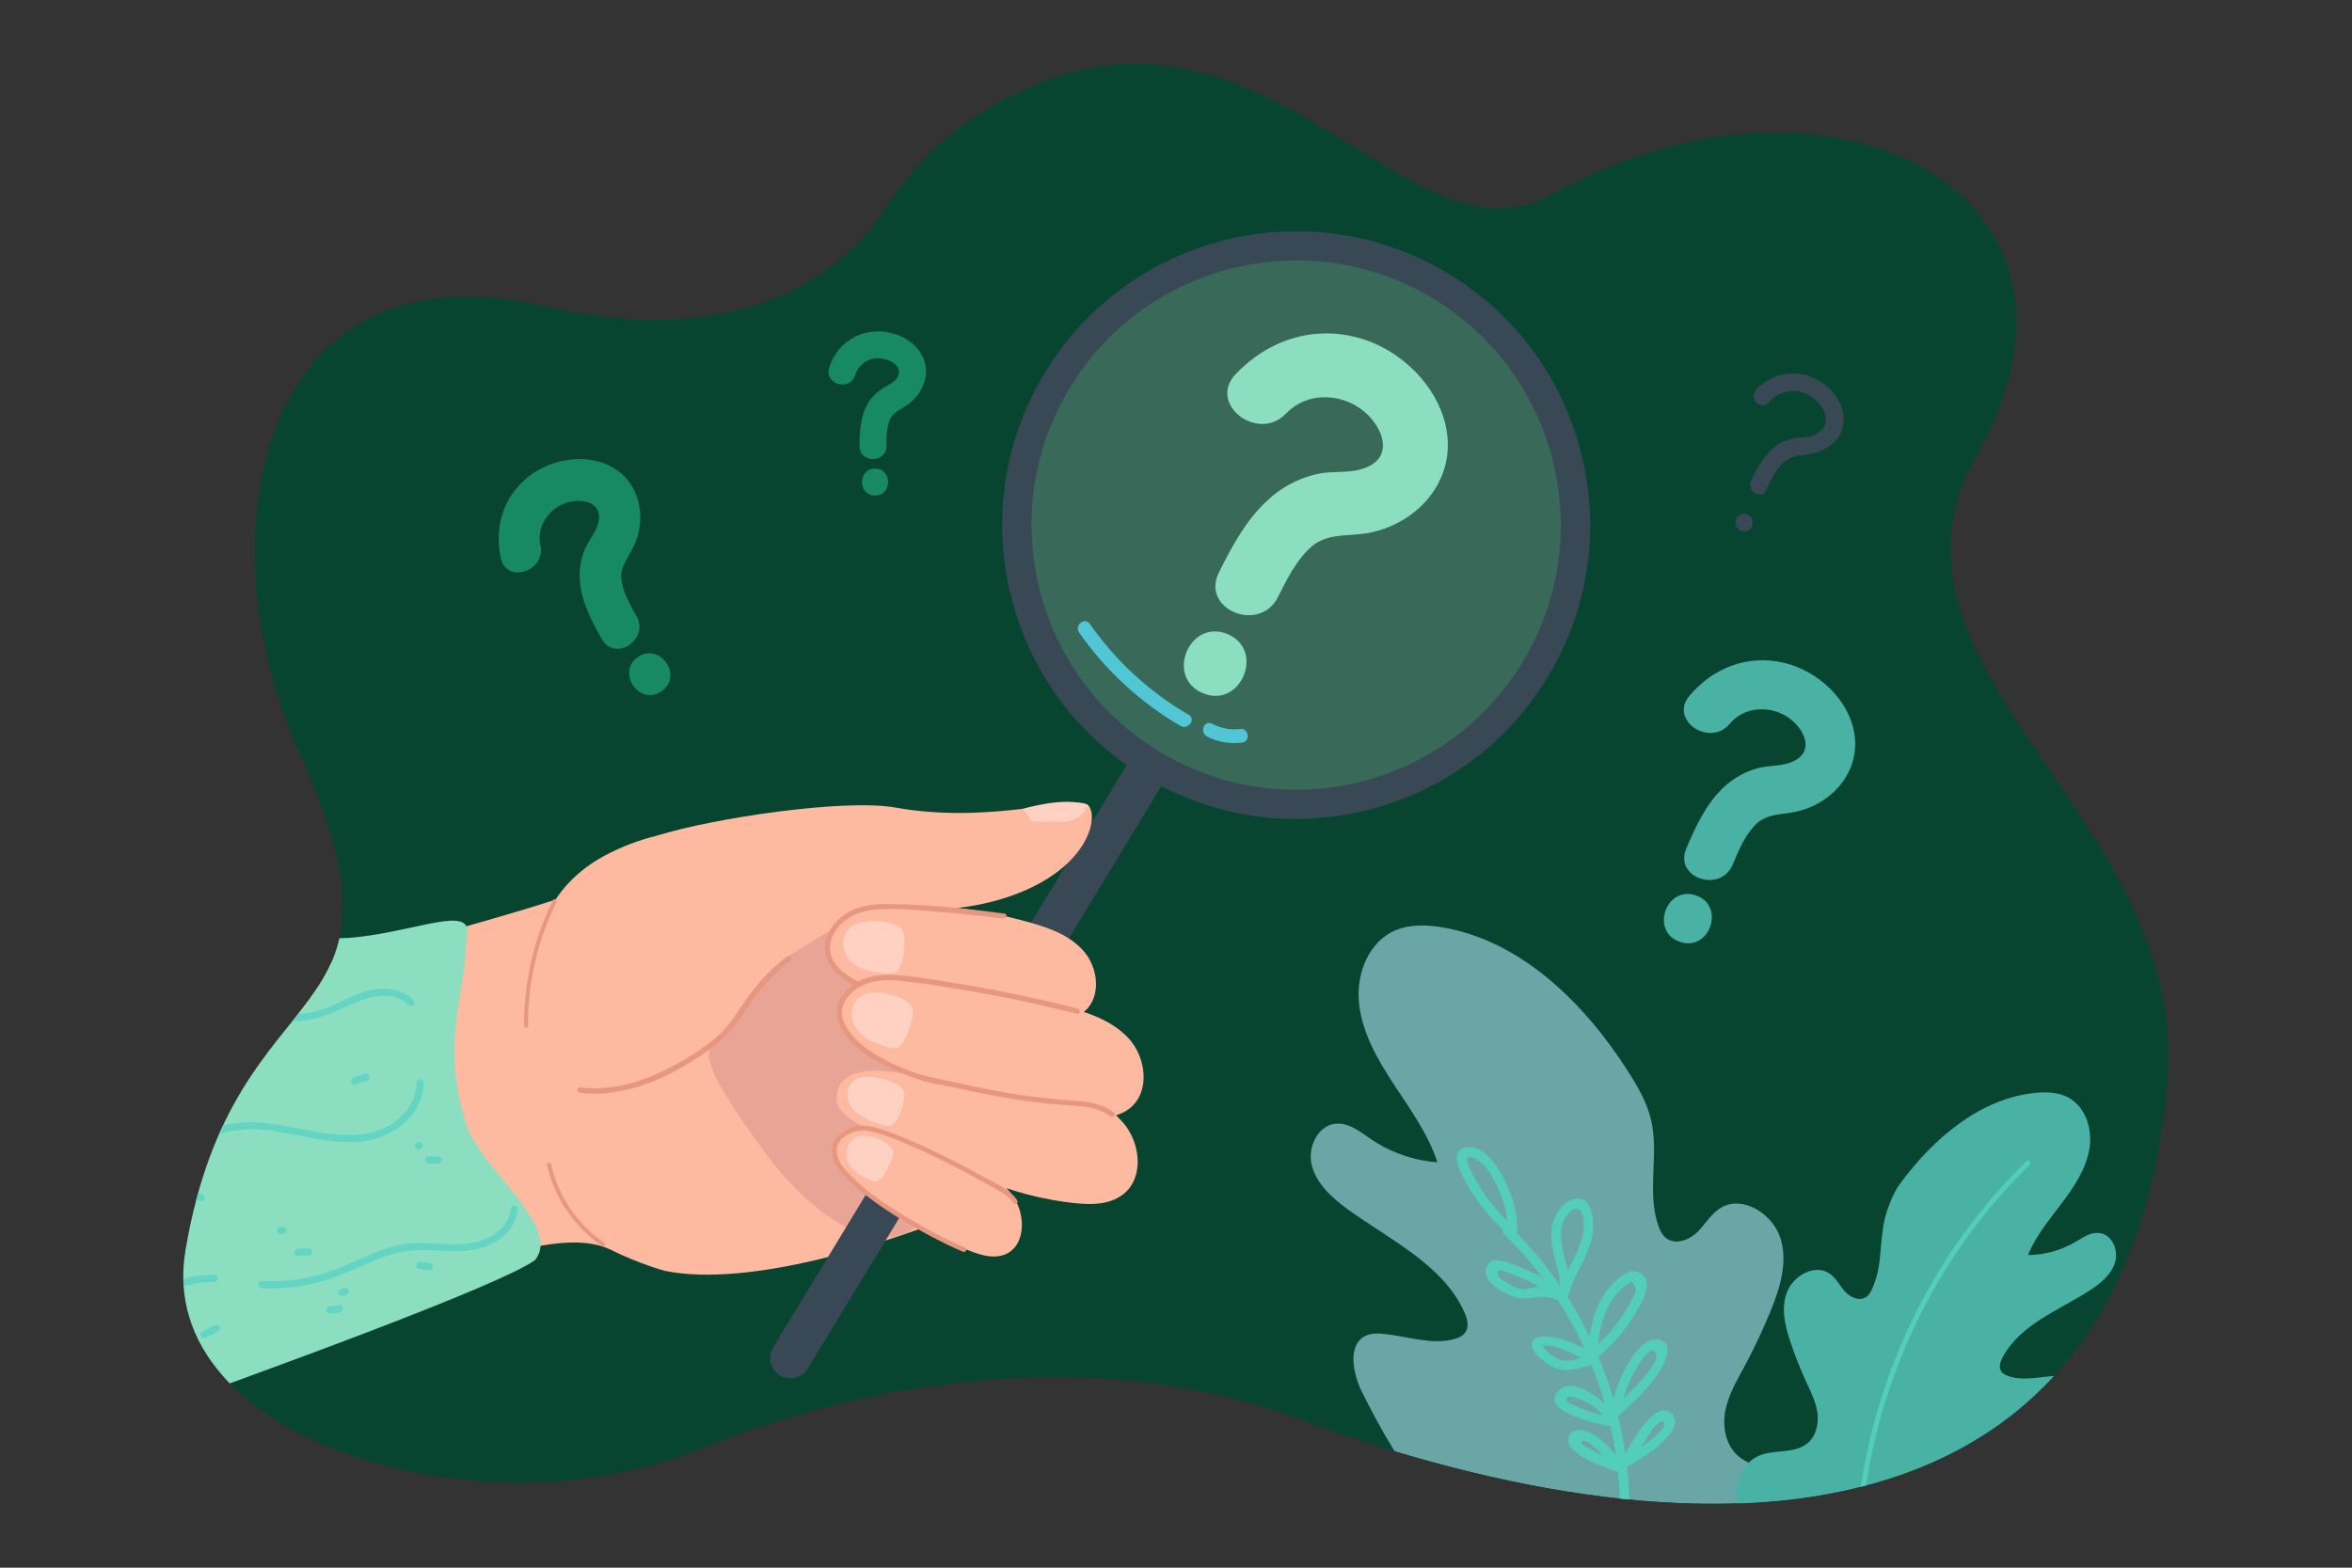 <svg version="1.2" xmlns="http://www.w3.org/2000/svg" viewBox="0 0 3000 2000" width="3000" height="2000">
	<rect x="0" y="0" width="3000" height="2000" fill="#333333" stroke="none"/>
	<title>Person looking through magnifying glass on question mark</title>
	<defs>
		<clipPath clipPathUnits="userSpaceOnUse" id="cp1">
			<path d="m2764.71 1382.05c-53.11 592.19-573.8 626.61-1114.45 426.15-194.18-71.97-469.41-76.67-763.61 42.62-269.07 109.14-691.37-10.65-650.1-255.69 62.74-372.45 310.6-268.99 144.15-637.71-121.35-268.84-56.36-650.99 312.8-567.12 276.86 62.9 395.25-60.7 437.14-126.44 29.01-45.53 67.42-85.31 113.83-115.45 350.41-227.52 539.81 206.53 733.26 100.08 364.27-200.45 730.56 3.69 544.18 330.82-155.35 272.68 273.2 463.77 242.8 802.74z"/>
		</clipPath>
	</defs>
	<style>
		.s0 { fill: #074530 } 
		.s1 { fill: #96ceda } 
		.s2 { fill: #53ceba } 
		.s3 { fill: #49b2a4 } 
		.s4 { fill: #fdbaa0 } 
		.s5 { fill: #e8a595 } 
		.s6 { fill: #e79780 } 
		.s7 { fill: #384955 } 
		.s8 { fill: #ffffff } 
		.s9 { fill: #8cdec1 } 
		.s10 { fill: #51c6d4 } 
		.s11 { fill: #ffd1c3 } 
		.s12 { fill: #63d5c2 } 
		.s13 { fill: #40a696 } 
		.s14 { fill: #188a63 } 
	</style>
	<g id="_Artboards_">
	</g>
	<g id="&lt;Layer&gt;">
		<g id="&lt;Clip Group&gt;" clip-path="url(#cp1)">
			<g id="&lt;Group&gt;">
				<path id="&lt;Path&gt;" class="s0" d="m2764.7 1382.1c-53.1 592.1-573.8 626.6-1114.4 426.1-194.2-72-469.4-76.7-763.6 42.6-269.1 109.2-691.4-10.6-650.1-255.7 62.7-372.4 310.5-269 144.1-637.7-121.4-268.8-56.4-651 312.8-567.1 276.9 62.9 395.3-60.7 437.1-126.4 29-45.6 67.5-85.4 113.9-115.5 350.4-227.5 539.8 206.5 733.2 100.1 364.3-200.5 730.6 3.7 544.2 330.8-155.3 272.7 273.2 463.8 242.8 802.8z"/>
			</g>
			<g id="&lt;Group&gt;" style="opacity: .7">
				<g id="&lt;Group&gt;">
					<path id="&lt;Path&gt;" class="s1" d="m1939.1 2020.2c104 58.9 237.5 88 337 28.6 29.1-17.4 54.7-43.2 62.8-76.1 8-32.9-5.9-73-37.2-88.3-27.2-13.2-62.5-7.1-85-27.2-15.8-14.1-19.9-37.4-16-57.6 4-20.1 14.5-38.1 24.2-56 12.6-23.4 23.9-47.4 33.9-72 11.8-29.2 21.8-61.6 12.1-92.2-9.8-30.6-47.6-54.7-75-39.1-13 7.3-20.4 21.2-31 31.6-10.6 10.4-28.7 17-40.4 7.1-4.6-3.9-7.3-9.6-9.2-15.2-15.2-43.3 1.2-90.8-9.4-135.3-5.2-22-16.8-42.1-29.1-61.4-55.4-86.8-136.3-167.2-237.5-184.1-19.8-3.3-40.6-3.9-58.8 3.6-34.5 14.2-50.9 55.3-47.1 92.8 3.7 37.4 23.4 71.9 44.3 103.8 21 32 44 63.5 55.7 99.6-29.9-2.2-59.4-12.4-84.6-29.4-13-8.8-26.2-19.8-41.7-20-24.6-0.4-40 29.1-34 53 6 23.9 26.1 42 46.4 56.7 54.1 39.2 120.9 70.3 148.2 130.7 3.6 8.1 6.4 17.9 1.8 25.3-3.1 5-9 7.7-14.8 9.3-29 7.9-60-3.9-90.3-6.7-7-0.7-14.2-0.8-20.7 1.7-25.5 10-18.8 47.7-6.3 72.8 46.8 94.4 103.5 178.8 201.7 244z"/>
				</g>
			</g>
			<g id="&lt;Group&gt;">
				<g id="&lt;Group&gt;">
					<g id="&lt;Group&gt;">
						<path id="&lt;Path&gt;" class="s2" d="m2055.5 2078.1c44.6-138 23.3-293.8-52.1-417.1-21.4-35-47.1-67-76.6-95.5-5.6-5.4-13.9 3.5-8.3 8.9 101.7 98.3 154.9 241.4 147.3 382.2-2.2 40.4-9.7 80.3-22.2 118.8-2.4 7.5 9.5 10.2 11.9 2.7z"/>
					</g>
				</g>
				<g id="&lt;Group&gt;">
					<g id="&lt;Group&gt;">
						<path id="&lt;Path&gt;" class="s2" d="m2076.9 1870.3c16.4-9.5 33.2-19.3 46.4-33.2 7.3-7.7 19.2-22 9.6-32.4-22.2-24.3-55.2 42.9-62.4 54.1-4.2 6.6 6.6 12.3 10.8 5.7q9.8-15.4 19.7-30.7c2.9-4.6 5.7-9.4 9.3-13.4 2.2-2.4 14.3-14.1 12.3-2-0.6 4.1-8.1 10.3-11 13.2-4.4 4.2-9.1 8-14.1 11.5-8.7 6.2-17.9 11.6-27.1 16.9-6.9 3.9-0.3 14.2 6.5 10.3z"/>
					</g>
				</g>
				<g id="&lt;Group&gt;">
					<g id="&lt;Group&gt;">
						<path id="&lt;Path&gt;" class="s2" d="m2063.4 1807.5c17.7-16.4 36.4-33.5 50.3-53.4 6.1-8.6 22.7-37.7 5.6-44-17.1-6.2-31.2 11.4-39 23.7-13 20-21.5 42.6-26 66-1.5 7.7 10.4 10.4 11.9 2.7 2.9-15.3 7.5-30 14.2-44 3.4-7.1 21.5-42.9 30.5-34.1 13.5 13.2-46.7 65.7-56.4 74.8-5.8 5.4 3.2 13.7 8.9 8.3z"/>
					</g>
				</g>
				<g id="&lt;Group&gt;">
					<g id="&lt;Group&gt;">
						<path id="&lt;Path&gt;" class="s2" d="m2037.7 1731.6c18.9-15.7 35.1-34.3 47.8-55.4 7.8-12.9 25.7-40.4 6.6-52.1-15.8-9.7-36.3 13.9-44.2 24.9-14.8 20.9-19.9 46.4-22.5 71.5-0.8 7.7 11 10.5 11.9 2.7 1.9-18.4 4.8-37.1 12.8-53.9 3.3-7 7.5-13.6 12.6-19.5 2.8-3.1 5.8-6 9.1-8.6q2.6-2.2 5.5-3.9 4.7-5 6.8 2.8c4.6 6.2 2.4 7.9-0.5 14.1-1.8 3.7-3.7 7.3-5.7 10.9-4.5 7.9-9.4 15.5-14.9 22.8-10 13.1-21.6 24.8-34.2 35.4-6.1 5 2.9 13.2 8.9 8.3z"/>
					</g>
				</g>
				<g id="&lt;Group&gt;">
					<g id="&lt;Group&gt;">
						<path id="&lt;Path&gt;" class="s2" d="m2000.8 1651.7c6.8-26.5 25.6-48.3 30.2-75.5 2.3-13 2.1-46-16.9-46.9-19.3-0.9-32.6 20.8-34.8 37.6-3.6 27.4 11.8 52.7 10.8 80-0.2 7.8 12 7.2 12.2-0.6 0.7-19.1-6.1-36.5-9.7-55-2-11-3-23.1 1.7-33.6 2.9-6.3 11.3-18.3 19.1-14.7 7.7 3.5 7.1 19.7 6.3 27-1.1 9.2-4.2 18.1-7.9 26.5-7.9 17.5-18.1 33.7-22.9 52.5-1.9 7.6 10 10.3 11.9 2.7z"/>
					</g>
				</g>
				<g id="&lt;Group&gt;">
					<g id="&lt;Group&gt;">
						<path id="&lt;Path&gt;" class="s2" d="m1934.9 1575.6c1.9-24.9-5-49.1-16.3-71.1-8.3-16.2-25.9-44.1-47.8-40.8-25.2 3.7-5.9 35.9 0.7 47.6 13.4 23.6 30.8 44.7 51 62.7 5.9 5.3 14.2-3.6 8.4-8.9-13.9-12.4-26.4-26.1-37.1-41.3-5.4-7.9-10.5-16-14.9-24.4-3.2-6.1-15.3-28.1-0.2-22.4 17.3 6.5 28.2 29.3 34.7 45.1 7.1 17.3 10.8 35.4 9.4 54.1-0.6 7.8 11.6 7.2 12.1-0.6z"/>
					</g>
				</g>
				<g id="&lt;Group&gt;">
					<g id="&lt;Group&gt;">
						<path id="&lt;Path&gt;" class="s2" d="m1988.4 1644.9c-16.2-14-35.1-22.9-55-30.4-11.3-4.3-33.1-14.4-37.9 3.8-4.4 16.7 18.9 28.9 31 34.4 7.7 3.5 14.7 4.6 23.2 3.4 14-2 25.6-2.7 38.9 3.3 7.1 3.2 12.9-7.6 5.8-10.8-11.1-5-22.9-7.6-35.1-6.4-6.6 0.6-13.3 3.3-19.9 2.2-6.9-1.2-14-5.7-19.8-9.5-1.7-1.1-7.9-4.3-8.6-6.4-4-12.6 7.2-6.8 10.4-5.6 6.7 2.4 13.2 4.9 19.7 7.7 14.1 5.9 27.3 13.2 38.9 23.3 6 5.1 14.3-3.8 8.4-9z"/>
					</g>
				</g>
				<g id="&lt;Group&gt;">
					<g id="&lt;Group&gt;">
						<path id="&lt;Path&gt;" class="s2" d="m2032.3 1727.4c-15.5-9-31.7-18.3-49.7-21.2-8.5-1.3-28.6-4.2-28.8 9.1-0.2 12 18.9 24.3 27.8 28.9 14.2 7.3 30.1 2 44.7-1.8 7.6-2 3.9-13.6-3.7-11.6-9.3 2.4-21.2 6.9-30.9 4.5-8.6-2.2-24.4-13.7-26.1-22.9q-0.7 3-1.4 6c5.4-6.2 29 2.9 35.2 5.4 9.4 4 18.3 9.2 27.2 14.4 6.8 3.9 12.5-6.9 5.7-10.8z"/>
					</g>
				</g>
				<g id="&lt;Group&gt;">
					<g id="&lt;Group&gt;">
						<path id="&lt;Path&gt;" class="s2" d="m2058.4 1807.7c-10.1-1.2-20.1-3.2-29.8-6.4-5.7-1.8-11.3-4.1-16.7-6.7-2.5-1.3-12.5-4.8-13.4-7.4-4.7-13.5 25.9 1.7 29.6 4 8.8 5.6 16.1 12.9 22.2 21.2 4.6 6.4 14.9-0.1 10.3-6.5-12.1-16.5-53.8-54.1-74.2-29.8-21.3 25.4 55.3 41.8 69.4 43.5 7.7 0.9 10.4-11 2.6-11.9z"/>
					</g>
				</g>
				<g id="&lt;Group&gt;">
					<g id="&lt;Group&gt;">
						<path id="&lt;Path&gt;" class="s2" d="m2065.6 1865.5c-9.5-3.3-18.9-7.2-28-11.8q-5.1-2.6-10-5.4c-3.5-2-12.5-4.9-10.1-9.1 4.7-8.1 35.7 26.5 39.9 31.3 5.2 5.9 13.5-3.1 8.3-8.9-10.3-11.6-21.2-25-35.1-32.4-7.9-4.3-23.1-8.7-28.8 1.5-12.7 22.7 48.1 42.2 61.2 46.7 7.4 2.5 10-9.4 2.6-11.9z"/>
					</g>
				</g>
			</g>
			<g id="&lt;Group&gt;">
				<g id="&lt;Group&gt;">
					<path id="&lt;Path&gt;" class="s3" d="m2489.6 1966.9c-74.6 35.9-168.4 49.9-234.7 4.4-19.3-13.3-35.9-32.2-40-55.3-4.2-23.1 7.2-50.1 29.6-59.2 19.4-7.9 43.6-2 60.1-14.9 11.6-9 15.4-24.9 13.6-38.9-1.8-14.1-8.3-27-14.2-39.8-7.7-16.6-14.4-33.7-20.3-51.1-6.9-20.7-12.4-43.5-4.2-64.1 8.1-20.7 35.3-35.6 53.6-23.6 8.7 5.7 13.2 15.6 20.1 23.2 6.8 7.7 19.1 13 27.7 6.7 3.3-2.4 5.4-6.2 7-10 12.4-29.2 8.4-40.7 14.4-80.7 2.3-15.4 11.6-40.5 21-53.2 42.2-57.3 101.8-109.1 172.7-116.1 13.8-1.4 28.3-0.9 40.6 5.1 23.2 11.4 32.7 40.5 28.5 66.1-4.3 25.7-19.4 48.5-35.4 69.6-15.9 21.1-33.2 41.8-43 66.1 20.8-0.1 41.8-5.9 59.9-16.4 9.4-5.5 19-12.5 29.8-11.9 17.1 0.8 26.5 21.8 21.2 38.1-5.2 16.2-19.9 27.7-34.6 36.9-39.3 24.6-86.9 43-108.5 83.4-2.9 5.5-5.2 12.1-2.4 17.4 2 3.6 5.9 5.7 9.9 7 19.7 6.8 41.7 0.1 62.8-0.5 4.9-0.1 9.9 0.1 14.3 2.1 17.2 8.1 10.8 33.8 1.1 50.5-36.6 63-79.7 118.6-150.6 159.1z"/>
				</g>
				<g id="&lt;Group&gt;">
					<g id="&lt;Group&gt;">
						<path id="&lt;Path&gt;" class="s2" d="m2588.8 1486.3c-52.5 51-96.6 110.2-131 174.8-34.1 63.9-58.6 133-72.4 204.2-7.8 40-12 80.6-12.8 121.3-0.1 4.1-6.4 3.8-6.3-0.3 1.4-72.9 14.1-145.5 37.2-214.7 23.2-69.5 56.7-135.7 99.4-195.2 24.3-33.9 51.7-65.7 81.6-94.8 2.9-2.8 7.2 1.8 4.3 4.7z"/>
					</g>
				</g>
			</g>
			<g id="&lt;Group&gt;">
				<g id="&lt;Group&gt;">
					<g id="&lt;Group&gt;">
						<path id="&lt;Path&gt;" class="s4" d="m684.2 1220.6c0 0-0.6-81.7 86.7-128.8 87.4-47.1 182.2-38.5 245.8-14.2 104.4 40.1 128.8 135.3 85.3 141.9-24.2 3.6-59 62.4-47.4 72.7 54.9 48-346.6 136.8-370.4-71.6z"/>
						<g id="&lt;Group&gt;">
							<path id="&lt;Path&gt;" class="s4" d="m1232.2 1545.1c-20.1 8.6-59.5 23.6-100.3 36.7-9.3 3.3-51.3 16.2-89.6 25.3q-0.8 0.2-1.6 0.4c-66.2 15.5-137.5 25-192.8 13.8-0.3-0.1-32.5-8.8-68.9-26.9-5.6-2.7-11.7-4.8-18.2-6.3q0 0 0 0c-54.5-12.5-140 17.7-192.1 38-22.7 8.8-45.4 18.4-67.5 28l-31.8-328c30-8.6-201.2-55.9-164.6-65.8 107.4-29 309.7-81.6 403.4-112.5 0.9-0.7 93.7-28.3 124.6-50.7 340.7 382.1 133 149.3 203.2 227.9l36.4-23.4 12.4 78.1c62 69.6 135.6 152.1 147.4 165.4z"/>
						</g>
						<path id="&lt;Path&gt;" class="s5" d="m976.7 1471.7c51.5 70.2 153.4 157.3 212.9 71.5 59.4-85.9 88.4-283.6 6.5-333.1-81.8-49.5-132.7-50.3-171-12.9-38.3 37.5-102 125.3-118.1 140.4-16.2 15.1 38.3 91.2 69.7 134.1z"/>
						<g id="&lt;Group&gt;">
							<g id="&lt;Group&gt;">
								<path id="&lt;Path&gt;" class="s6" d="m768.3 1589.9c-35.5-24.1-61.2-61.6-70.5-103.5-0.7-3.2 4.2-4.6 4.9-1.4 9 40.6 33.6 77.1 68 100.5 2.7 1.8 0.3 6.2-2.4 4.4z"/>
							</g>
						</g>
						<g id="&lt;Group&gt;">
							<g id="&lt;Group&gt;">
								<path id="&lt;Path&gt;" class="s6" d="m709.8 1150.8c-18.8 38.1-30.7 79.7-34.7 122q-1.6 17.8-1.5 35.8c0 3.2-5 3.3-5.1 0-0.2-43.1 7.3-86.3 22.4-126.8q6.4-17 14.5-33.4c1.4-2.9 5.9-0.5 4.4 2.4z"/>
							</g>
						</g>
						<g id="&lt;Group&gt;">
							<g id="&lt;Group&gt;">
								<g id="&lt;Group&gt;">
									<path id="&lt;Path&gt;" class="s7" d="m994.8 1754.6c-12.2-7.4-16.1-23.4-8.7-35.6l450.9-742.8c7.4-12.2 23.4-16.1 35.6-8.7 12.2 7.3 16.1 23.4 8.7 35.5l-450.9 742.9c-7.4 12.2-23.4 16.1-35.6 8.7z"/>
								</g>
								<g id="&lt;Group&gt;" style="opacity: .2">
									<path id="&lt;Path&gt;" class="s8" d="m1353 478.1c102.1-168.2 321.2-221.8 489.3-119.7 168.2 102.1 221.8 321.2 119.7 489.4-102.1 168.2-321.2 221.8-489.4 119.7-168.2-102.1-221.7-321.3-119.6-489.4z"/>
								</g>
								<g id="&lt;Group&gt;">
									<path id="&lt;Compound Path&gt;" fill-rule="evenodd" class="s7" d="m1802.5 1013.8c-19.3 8.3-39.4 15.1-60.2 20.1-97.2 23.8-197.9 8.3-283.5-43.6-85.6-52-145.9-134.2-169.6-231.5-23.8-97.2-8.3-197.9 43.7-283.5 107.2-176.7 338.2-233.2 514.9-125.9 85.6 51.9 145.9 134.1 169.6 231.4 23.8 97.2 8.3 197.9-43.6 283.5-40.9 67.3-100.5 119-171.3 149.5zm-324.4-55.4c77.1 46.8 167.8 60.8 255.4 39.4 87.6-21.5 161.6-75.7 208.4-152.8 96.6-159.1 45.7-367.2-113.4-463.8-159.1-96.6-367.2-45.7-463.8 113.4-96.6 159.1-45.7 367.2 113.4 463.8z"/>
								</g>
							</g>
							<g id="&lt;Group&gt;">
								<g id="&lt;Group&gt;">
									<g id="&lt;Group&gt;">
										<path id="&lt;Path&gt;" class="s9" d="m1640.6 527.4c24.8-26.2 65.5-26.4 94-6.5 28.7 19.9 47 63.6 3.1 77.3-17.9 5.6-37.8 2.5-56.1 6.2-21.2 4.4-41.2 14.1-57.9 27.8-31.4 25.8-51.2 62.4-69 98.2-23.5 47.1 52 78.1 75.4 31.2 10.8-21.5 22.2-44.7 39.8-61.6 20.1-19.5 43.5-15.7 69.2-19.1 60.6-8.1 112.4-58.2 107.3-122-4.9-59.1-55.2-110.6-110.4-127-59.1-17.6-118.1 1.3-159.9 45.4-36.2 38.1 28.6 87.9 64.5 50.1z"/>
									</g>
								</g>
								<g id="&lt;Group&gt;">
									<g id="&lt;Group&gt;">
										<path id="&lt;Path&gt;" class="s9" d="m1534.4 884.4c48.5 20.1 79.8-55.3 31.2-75.5-48.6-20-79.9 55.4-31.2 75.5z"/>
									</g>
								</g>
								<g id="&lt;Group&gt;">
									<g id="&lt;Group&gt;">
									</g>
								</g>
								<g id="&lt;Group&gt;">
									<g id="&lt;Group&gt;">
									</g>
								</g>
								<g id="&lt;Group&gt;">
									<g id="&lt;Group&gt;">
									</g>
								</g>
								<g id="&lt;Group&gt;">
									<g id="&lt;Group&gt;">
									</g>
								</g>
								<g id="&lt;Group&gt;">
									<g id="&lt;Group&gt;">
									</g>
								</g>
								<g id="&lt;Group&gt;">
									<g id="&lt;Group&gt;">
									</g>
								</g>
								<g id="&lt;Group&gt;">
									<g id="&lt;Group&gt;">
									</g>
								</g>
								<g id="&lt;Group&gt;">
									<g id="&lt;Group&gt;">
									</g>
								</g>
							</g>
							<g id="&lt;Group&gt;">
								<g id="&lt;Group&gt;">
									<path id="&lt;Path&gt;" class="s10" d="m1376.4 806.9c33.9 48.6 78.2 89.4 129.3 119.2 9.7 5.6 20.3-8.5 10.5-14.2-50.1-29.1-93-68.5-126.1-116-6.5-9.2-20.2 1.8-13.7 11z"/>
								</g>
							</g>
							<g id="&lt;Group&gt;">
								<g id="&lt;Group&gt;">
									<path id="&lt;Path&gt;" class="s10" d="m1539.5 939.6c13.8 7.2 29.3 9.7 44.7 7.8 11.2-1.3 8.8-18.7-2.4-17.4-12.6 1.6-24.6-0.9-35.8-6.7-10-5.3-16.4 11.1-6.5 16.3z"/>
								</g>
							</g>
						</g>
						<path id="&lt;Path&gt;" class="s4" d="m838.9 1065.9c68.3-21.7 237.9-47.4 303.4-35.6 122.6 22 232.2-17.3 245.8-2.9 13.6 14.4 0.9 78-92.3 113.3-91.9 34.8-178.3 11.8-196.4 22-18.1 10.3-97.6 59.3-97.6 59.3 0 0-215.8-139.3-162.9-156.1z"/>
						<g id="&lt;Group&gt;">
							<path id="&lt;Path&gt;" class="s6" d="m1004.1 1220.1c-17.7 13.5-33.5 29.4-46.8 47.3-13.9 18.7-24.4 39.1-42.2 54.7-16.3 14.3-35.3 26.2-54.3 36.5-17.5 9.5-35.8 17.7-55 23-21.5 6-43.6 8.3-65.7 5.7-4.5-0.5-5.3 6.5-0.8 7 39.8 4.6 79.1-6.4 114.5-24.1 18.5-9.3 36.5-20.3 53.2-32.6 19.3-14.3 32.9-31.5 45.9-51.5 15.3-23.3 33.5-43.6 55.6-60.6 3.6-2.7-0.8-8.1-4.4-5.4z"/>
						</g>
						<g id="&lt;Group&gt;">
							<path id="&lt;Path&gt;" class="s4" d="m1085.8 1262.3c9.2-6.7 4-16.5 27.2-14.7 80.2-3.9 159.7 13.8 237.4 34 32.3 8.5 66.2 18.4 88.9 42.8 22.8 24.5 28 68.2 2.1 89.2-19.2 15.5-46.7 13.3-71.1 10-90.9-12.4-158-36.7-243.8-69.3-22.1-8.4-41.9-22.9-51.1-44.8-9.2-21.8-8.9-33.4 10.4-47.2z"/>
							<path id="&lt;Path&gt;" class="s4" d="m1338.6 1386c34-6.6 68.8 19.1 92.4 44.5 23.6 25.4 29.1 70.9 2.2 92.7-20 16.1-48.5 13.7-73.9 10.3-94.4-12.9-144.1-50.5-233.2-84.3-23-8.7-57.8-27-58.8-45.1-2.5-50.2 66.2-47.1 168.4-11.7 35.4 12.3 79.6-1.9 102.9-6.4z"/>
							<path id="&lt;Path&gt;" class="s4" d="m1094.3 1439.2c8.1-3 82.9 6.7 139.2 39.5 23.4 13.6 47.9 28.7 61.6 52.5 13.7 23.7 11.1 58.4-12 68.7-17 7.6-37.7-0.2-55.9-8.2-67.7-29.7-61.5-25.1-122.3-69.1-15.6-11.3-36.7-32.9-40.4-51.7-3.7-18.7 13-25.4 29.8-31.7z"/>
							<path id="&lt;Path&gt;" class="s4" d="m1110 1156.7c71.1-3.5 123-1 191.9 17 28.6 7.5 58.7 16.3 78.9 38 20.2 21.7 24.8 60.5 1.8 79.1-17 13.7-41.3 11.7-63 8.8-80.6-11-158.5-8.4-230.5-46.3-80.3-42.2 0.4-98.2 20.9-96.6z"/>
							<g id="&lt;Group&gt;">
								<path id="&lt;Path&gt;" class="s6" d="m1374.9 1286.8c-53.7-13.7-107.9-24.9-162.6-33.5-25.4-4-51.5-9.1-77.3-9.6-21.7-0.5-44.1 5.5-58.1 23.1-2.8 3.4 2.3 7.9 5.1 4.5 15.3-19.2 40.3-22.3 63.4-20.3 25.5 2.3 50.9 6.5 76.1 10.7 51.2 8.3 101.9 19 152.1 31.8 4.3 1 5.5-5.6 1.3-6.7z"/>
							</g>
							<g id="&lt;Group&gt;">
								<path id="&lt;Path&gt;" class="s6" d="m1281.1 1165.5c-49.7-6.6-100.4-12-150.6-12.2-20.3-0.1-41.1 3.3-57.3 16.5-14.2 11.6-24 29.3-20 48 4.4 20.6 22.5 31.9 39.8 41.2 3.7 2 6.6-3.9 2.9-5.9-19.5-10.4-41.7-25.6-36.4-51.1 5.2-25.1 31.3-38.9 54.8-41.4 26.3-2.9 54 0.5 80.3 2.5 28.5 2.1 57 5.1 85.3 8.8 4.2 0.6 5.4-5.9 1.2-6.4z"/>
							</g>
							<g id="&lt;Group&gt;">
								<path id="&lt;Path&gt;" class="s6" d="m1420.7 1419.4c-18.3-14.7-42.7-14.3-64.9-16.2-20.3-1.8-40.5-4.1-60.5-7.3-38.7-6-76.8-15.1-115.1-23.1-4.2-0.9-5.4 5.7-1.3 6.5 37.1 7.8 74 16.5 111.3 22.5 18.9 3.1 37.9 5.4 57 7.2 22.6 2.2 50.3 0.3 69.1 15.4 3.3 2.6 7.7-2.4 4.4-5z"/>
							</g>
							<g id="&lt;Group&gt;">
								<path id="&lt;Path&gt;" class="s6" d="m1297.5 1531.5c-8.7-14.2-28.7-22.3-42.9-30.1q-26.3-14.6-53.3-27.9c-18.7-9.1-37.5-17.9-56.9-25.5-13.6-5.3-28.3-11.1-43.1-12-17.8-1.1-43.3 14.9-39.8 35.2 0.7 3.7 6.7 3.3 6-0.5-3.3-18.5 21.6-30.5 37.1-28.4 14.3 2 28.1 7.5 41.4 12.8 34.5 13.8 67.8 30.8 100.4 48.6q10.7 5.8 21.3 11.9c9.1 5.2 19.2 10.1 24.8 19.2 2.1 3.3 7 0 5-3.3z"/>
							</g>
							<g id="&lt;Group&gt;">
								<path id="&lt;Path&gt;" class="s6" d="m1230.9 1591.5c-25.4-10.5-49.8-23.9-73.4-38-25.7-15.5-51.8-32.4-72.8-54-7.5-7.7-16.4-17.6-17.2-28.8-0.3-3.8-6.2-3.4-6 0.5 0.7 9.5 6.4 18.1 12.4 25.2 8.8 10.7 19.4 19.8 30.3 28.3 26 20.2 54.6 37.3 83.7 52.8 13.2 7 26.6 13.7 40.4 19.4 3.5 1.5 6.2-3.9 2.6-5.4z"/>
							</g>
							<g id="&lt;Group&gt;">
								<path id="&lt;Path&gt;" class="s6" d="m1195.7 1376.4c-29.2-5.6-58.7-18.3-83.8-34.2-21.6-13.7-53.1-45-29.9-70.9 2.9-3.3-2.2-7.7-5.1-4.5-23 25.7-0.2 57.9 22.1 74.7 13 9.8 27.7 17.1 42.5 23.8 17 7.7 34.6 14.2 53 17.8 4.3 0.8 5.5-5.9 1.2-6.7z"/>
							</g>
							<path id="&lt;Path&gt;" class="s11" d="m1086.6 1181.5c12.1-6.7 26.8-6.9 39.4-5.4 6.8 0.9 13.8 2.4 20 5.7 6.1 3.3 7.3 8.5 7.7 16.6 0.5 11.4-2.4 40.6-14.4 43.3-3.6 0.8-7.5 0.3-11 0.1-12.8-1-26-3.6-37.3-10.7-15.1-9.4-23.5-35.3-4.4-49.6z"/>
							<path id="&lt;Path&gt;" class="s11" d="m1102 1268.5c13.1-4.3 27.3-1.9 39.2 2 6.4 2.1 13 4.8 18.3 9.2 5.3 4.4 5.5 9.7 4.3 17.7-1.6 11.3-10.1 39.4-22.2 39.9-3.6 0.1-7.3-1.1-10.7-2-12.2-3.3-24.5-8.3-34.1-17.3-12.7-12-16-39 5.2-49.5z"/>
							<path id="&lt;Path&gt;" class="s11" d="m1094.7 1375.4c12-3.5 25.5-1 36.6 2.6 6.1 2 12.3 4.5 17.4 8.6 5 3.9 5.3 8.5 4.4 15.5-1.3 9.9-8.4 34.2-19.8 34.3-3.3 0-6.8-1.2-9.9-2-11.5-3.2-23.2-7.8-32.3-16-12.3-10.8-15.9-34.4 3.6-43z"/>
							<path id="&lt;Path&gt;" class="s11" d="m1094.9 1449.5c10.3-2.2 20.8 1.2 29.3 5.3 4.5 2.3 9.1 5.1 12.6 9.1 3.4 3.9 2.8 8.1 0.9 14.2-2.7 8.8-12.7 30-22 29.1-2.7-0.2-5.3-1.5-7.7-2.6-8.8-3.7-17.4-8.8-23.5-16.8-8.1-10.7-7-32.1 10.4-38.3z"/>
						</g>
						<path id="&lt;Path&gt;" class="s11" d="m1388.1 1027.4c0 0-8.3 20.9-32.1 20.9-23.8 0.1-40.1-0.6-40.1-0.6l-10.8-15.9c0 0 54.4-16.6 83-4.4z"/>
					</g>
				</g>
				<g id="&lt;Group&gt;">
					<g id="&lt;Group&gt;">
						<g id="&lt;Group&gt;">
							<path id="&lt;Compound Path&gt;" class="s9" d="m-170.3 1217.7l78.8 682.5c7.8-2.1 102.5-34.5 223.4-77.4 213.1-75.6 507.5-183.6 550.4-215.2 4.2-4.9 6.3-10.4 7-16v-0.3c4.7-42.6-76.8-106.2-93-153.1-35.7-102.2-3-175.3-2.6-223.4 0-3.9 2.8-25.5 2.4-29-3.5-28.3-75.4 5.1-151.4 10.7-22.9 1.4-423.4 14.9-615 21.2z"/>
						</g>
					</g>
					<g id="&lt;Group&gt;">
						<g id="&lt;Group&gt;">
							<path id="&lt;Path&gt;" class="s12" d="m660.3 1542.1c-1.9 23.1-19.1 39.3-39.2 47.5-28.2 11.5-58.7 4.4-88.1 5.2-36.1 1-67.4 19.4-100.3 32.4-31.6 12.5-65.2 18-99.1 16.2-5.6-0.4-5.4-9.4 0.3-9.1 31.9 1.7 63.6-3.2 93.6-14.7 29.3-11.2 57.2-27.8 88.6-32.4 29-4.3 58.5 3.8 87.3-1.7 21.7-4.2 46-18.8 48.1-43.7 0.5-5.8 9.3-5.5 8.8 0.3z"/>
						</g>
					</g>
					<g id="&lt;Group&gt;">
						<g id="&lt;Group&gt;">
							<path id="&lt;Path&gt;" class="s12" d="m393.8 1601.6q-7 0.4-14.1 0.7c-5.7 0.3-5.4-8.8 0.3-9.1q7.1-0.3 14.1-0.7c5.7-0.3 5.4 8.8-0.3 9.1z"/>
						</g>
					</g>
					<g id="&lt;Group&gt;">
						<g id="&lt;Group&gt;">
							<path id="&lt;Path&gt;" class="s12" d="m360.7 1574.1q-1.7 0.1-3.5 0.2c-2.3 0.1-4.4-2.3-4.3-4.7 0.2-2.6 2.1-4.2 4.6-4.4q1.8-0.1 3.5-0.1c2.3-0.2 4.5 2.3 4.3 4.6-0.2 2.6-2.1 4.3-4.6 4.4z"/>
						</g>
					</g>
					<g id="&lt;Group&gt;">
						<g id="&lt;Group&gt;">
							<path id="&lt;Path&gt;" class="s12" d="m521 1282.2c-20.2-20.1-50.8-10.8-73.3-0.6-25.5 11.7-49 22.3-77.6 20.8-26.4-1.3-51.8-9.6-77.2-16.2-28.9-7.5-58-11.2-87.8-7.6-33.7 4.1-65.9 16.2-94.3 35.2-4.8 3.1-9.1-4.8-4.3-8 50.8-33.8 112.9-45.2 172-32.4 28.7 6.2 56.8 16.9 86.2 19.5 14.9 1.4 29.8 0.3 44.2-4.3 16.1-5.1 30.8-13.9 46.5-20.1 23.4-9.3 52.5-12 71.9 7.3 4.1 4.1-2.3 10.4-6.3 6.4z"/>
						</g>
					</g>
					<g id="&lt;Group&gt;">
						<g id="&lt;Group&gt;">
						</g>
					</g>
					<g id="&lt;Group&gt;">
						<g id="&lt;Group&gt;">
							<path id="&lt;Path&gt;" class="s12" d="m468.2 1378.7q-7.6 2.3-15.1 4.7c-5.4 1.7-7.5-7.1-2.1-8.8q7.6-2.4 15.1-4.8c5.4-1.7 7.5 7.2 2.1 8.9z"/>
						</g>
					</g>
					<g id="&lt;Group&gt;">
						<g id="&lt;Group&gt;">
							<path id="&lt;Path&gt;" class="s12" d="m547.9 1620.4q-6.6-0.7-13.1-1.4c-5.7-0.6-5.4-9.7 0.2-9.1q6.6 0.7 13.1 1.4c5.7 0.6 5.4 9.7-0.2 9.1z"/>
						</g>
					</g>
					<g id="&lt;Group&gt;">
						<g id="&lt;Group&gt;">
							<path id="&lt;Path&gt;" class="s12" d="m106.9 1671.1c3.8-2.7 8-4.7 12.5-6.1 5.4-1.8 7.5 7.1 2.1 8.8-3.7 1.2-7.1 3-10.3 5.3-2 1.4-5 0.2-6-1.8-1.3-2.3-0.3-4.8 1.7-6.2z"/>
						</g>
					</g>
					<g id="&lt;Group&gt;">
						<g id="&lt;Group&gt;">
							<path id="&lt;Path&gt;" class="s12" d="m278.3 1698.4q-8 4.2-16 8.3c-5.1 2.6-9.4-5.3-4.3-7.9q8-4.2 16-8.3c5.1-2.6 9.4 5.3 4.3 7.9z"/>
						</g>
					</g>
					<g id="&lt;Group&gt;">
						<g id="&lt;Group&gt;">
							<path id="&lt;Path&gt;" class="s12" d="m240.8 1544.3q-7.7 0.4-15.3 0.8c-5.7 0.2-5.4-8.8 0.2-9.1q7.7-0.4 15.3-0.8c5.7-0.3 5.4 8.8-0.2 9.1z"/>
						</g>
					</g>
					<g id="&lt;Group&gt;">
						<g id="&lt;Group&gt;">
							<path id="&lt;Path&gt;" class="s12" d="m255.7 1532.3c-2.4-0.9-4.7-1.1-7.2-0.5-5.6 1.3-7.7-7.5-2.1-8.8 3.9-1 8-0.8 11.8 0.6 2.3 0.7 3.7 3.2 3 5.6-0.7 2.3-3.2 3.9-5.5 3.1z"/>
						</g>
					</g>
					<g id="&lt;Group&gt;">
						<g id="&lt;Group&gt;">
							<path id="&lt;Path&gt;" class="s12" d="m237.6 1394c-6.3 1.1-12 3.2-17.5 6.5-4.9 3-9.2-4.9-4.3-7.9 6.1-3.7 12.7-6.2 19.7-7.5 5.6-0.9 7.7 7.9 2.1 8.9z"/>
						</g>
					</g>
					<g id="&lt;Group&gt;">
						<g id="&lt;Group&gt;">
							<path id="&lt;Path&gt;" class="s12" d="m249.4 1368q-1.8 0.1-3.6 0.2c-2.3 0.1-4.4-2.3-4.2-4.7 0.2-2.6 2-4.2 4.5-4.4q1.8-0.1 3.6-0.1c2.3-0.2 4.4 2.3 4.2 4.6-0.2 2.6-2 4.3-4.5 4.4z"/>
						</g>
					</g>
					<g id="&lt;Group&gt;">
						<g id="&lt;Group&gt;">
							<path id="&lt;Path&gt;" class="s12" d="m71.2 1449.5c-6 2.4-11.7 5.6-17.1 9.3-4.8 3.2-9-4.7-4.3-8 6.1-4.2 12.5-7.4 19.4-10.1 5.3-2.1 7.3 6.7 2 8.8z"/>
						</g>
					</g>
					<g id="&lt;Group&gt;">
						<g id="&lt;Group&gt;">
							<path id="&lt;Path&gt;" class="s12" d="m74.8 1422.5q-3 1.2-5.9 2.5c-2.1 0.9-4.9 0.6-6-1.8-1-2-0.6-5.2 1.7-6.2q2.9-1.2 5.9-2.5c2.1-0.9 4.8-0.6 6 1.8 1 2 0.5 5.2-1.7 6.2z"/>
						</g>
					</g>
					<g id="&lt;Group&gt;">
						<g id="&lt;Group&gt;">
							<path id="&lt;Path&gt;" class="s12" d="m560.4 1484.4c-5.2 0.6-10.2 0.4-15.3-0.7-2.3-0.5-3.6-3.4-3-5.6 0.8-2.5 3.2-3.6 5.5-3.1 3.5 0.7 7.2 1 10.7 0.5 2.4-0.3 4.8 0.8 5.4 3.4 0.5 2.1-0.9 5.2-3.3 5.5z"/>
						</g>
					</g>
					<g id="&lt;Group&gt;">
						<g id="&lt;Group&gt;">
							<path id="&lt;Path&gt;" class="s12" d="m534.8 1466.3q-0.6 0-1.2 0.1c-2.3 0.1-4.4-2.4-4.3-4.7 0.2-2.6 2.1-4.3 4.6-4.4q0.6-0.1 1.2-0.1c2.3-0.1 4.4 2.4 4.3 4.7-0.2 2.6-2.1 4.3-4.6 4.4z"/>
						</g>
					</g>
					<g id="&lt;Group&gt;">
						<g id="&lt;Group&gt;">
							<path id="&lt;Path&gt;" class="s12" d="m434.2 1673.8c-4.5 1.5-9.3 2.1-14.1 1.9-5.6-0.3-5.4-9.3 0.3-9.1 4.1 0.2 7.9-0.3 11.7-1.6 5.5-1.8 7.5 7 2.1 8.8z"/>
						</g>
					</g>
					<g id="&lt;Group&gt;">
						<g id="&lt;Group&gt;">
							<path id="&lt;Path&gt;" class="s12" d="m441.6 1651.9q-2.4 0.7-4.7 1.4c-2.2 0.7-4.9-1-5.3-3.3-0.5-2.6 0.8-4.8 3.2-5.5q2.4-0.7 4.7-1.5c2.2-0.6 4.9 1.1 5.3 3.4 0.5 2.5-0.9 4.7-3.2 5.5z"/>
						</g>
					</g>
					<g id="&lt;Group&gt;">
						<g id="&lt;Group&gt;">
							<path id="&lt;Path&gt;" class="s12" d="m374.8 1268.4q-2.4-0.6-4.8-1.1c-2.3-0.5-3.7-3.4-3-5.6 0.9-2.5 3.1-3.6 5.6-3.1q2.3 0.5 4.7 1.1c2.3 0.5 3.7 3.4 3 5.6-0.9 2.5-3.1 3.6-5.5 3.1z"/>
						</g>
					</g>
					<g id="&lt;Group&gt;">
						<g id="&lt;Group&gt;">
							<path id="&lt;Path&gt;" class="s12" d="m387.3 1258.1q-1.2 0.1-2.4 0.1c-2.3 0.2-4.4-2.3-4.3-4.6 0.2-2.6 2.1-4.3 4.6-4.4q1.2-0.1 2.3-0.2c2.4-0.1 4.5 2.4 4.3 4.7-0.2 2.6-2.1 4.3-4.5 4.4z"/>
						</g>
					</g>
					<g id="&lt;Group&gt;">
						<g id="&lt;Group&gt;">
							<path id="&lt;Path&gt;" class="s12" d="m44.6 1312.3c-33.9 5.8-68.3 2.4-100.4-10.3-5.3-2.1-2.8-10.8 2.5-8.7 30.6 12.1 63.4 15.7 95.9 10.2 5.5-1 7.7 7.8 2 8.8z"/>
						</g>
					</g>
					<g id="&lt;Group&gt;">
						<path id="&lt;Path&gt;" class="s13" d="m-161.1 1297.1l69.6 603.2c7.8-2.2 102.5-34.6 223.5-77.5 0 0-51.6-54.4-118.4-50.5-15.3 0.9-25.6-12-33-33q-1.5-4.2-2.8-8.8c-11.8-40.9-15.3-104.9-22.3-159q-0.6-4.7-1.2-9.4c-5.6-39.9-13.7-73-29.2-85.4-50.4-40-49.1-170.9-86.2-179.6z"/>
					</g>
					<g id="&lt;Group&gt;">
						<g id="&lt;Group&gt;">
							<path id="&lt;Path&gt;" class="s12" d="m540.4 1381.5c-0.8 39.8-36.1 67.4-71.8 73.7-48.9 8.5-95.8-13.2-144.3-14.5-53.4-1.4-101.8 29.5-148.1 53.2q-34.5 17.6-68.9 35.3c-22.7 11.6-45.4 23.3-69.3 31.8-44.2 15.8-96.7 19-136-11.2-4.5-3.5 0.1-11.3 4.6-7.8 34.6 26.6 79.9 25.8 119.7 13.4 23.4-7.3 45.6-18.3 67.5-29.5 22.4-11.4 44.7-22.9 67.1-34.4 41.6-21.2 84.2-48.1 130.3-57.1 45.7-8.9 89.2 8.1 134.3 12.6 25 2.5 51.7 1.1 73.7-12.8 18.2-11.5 31.9-30.5 32.3-53 0.1-5.8 9-5.6 8.9 0.3z"/>
						</g>
					</g>
					<g id="&lt;Group&gt;">
						<g id="&lt;Group&gt;">
							<path id="&lt;Path&gt;" class="s12" d="m114.3 1697.3c-27.4 16.1-56.4 26.2-87.9 30.3-30.4 4-61.2 3.1-91.9 2.1l2.2 9.1c58.5 1.9 117.2 1.1 170.4-27 26-13.8 50.7-32.3 76.7-47.7 27.6-16.4 56.6-29.1 89.5-28.5 5.7 0 5.9-9.1 0.2-9.1-37.7-0.8-70.4 15.3-101.6 34.6-19.4 11.7-38.3 24.9-57.6 36.2z"/>
						</g>
					</g>
				</g>
			</g>
			<g id="&lt;Group&gt;">
				<g id="&lt;Group&gt;">
					<g id="&lt;Group&gt;">
						<path id="&lt;Path&gt;" class="s14" d="m1090.8 478.5c4.2-13.8 17.3-22.4 31.6-21.4 11.2 0.8 29.2 9.1 23.1 22.8-3.6 7.9-11.8 10.6-18.7 14.9-8.1 5.1-15 11.6-19.8 19.9-9.5 16.3-10.6 36-10.7 54.3-0.1 22.2 34.3 22.2 34.4 0 0-10.3 0-21 3.3-31 3.5-10.3 10.6-13.4 19.5-18.8 22.2-13.4 35.7-41.5 22.4-66-12.4-23.1-41.4-33.4-66.3-29.6-24.9 3.7-44.8 21.9-52 45.8-6.4 21.2 26.8 30.3 33.2 9.1z"/>
					</g>
				</g>
				<g id="&lt;Group&gt;">
					<g id="&lt;Group&gt;">
						<path id="&lt;Path&gt;" class="s14" d="m1116.2 632.2c22.1 0 22.1-34.4 0-34.4-22.2 0-22.2 34.4 0 34.4z"/>
					</g>
				</g>
			</g>
			<g id="&lt;Group&gt;">
				<g id="&lt;Group&gt;">
					<g id="&lt;Group&gt;">
						<path id="&lt;Path&gt;" class="s7" d="m2255.5 513.6c12.9-14.6 33.6-19.2 51-9.9 15.9 8.4 32.6 31.4 15.1 46.7-7.8 6.7-17.1 7.1-26.8 8-9.8 1-19.2 3.3-27.5 8.9-16.2 11.1-25.7 28.9-33.8 46.3-6.1 13 13.3 24.5 19.4 11.4 4.8-10.5 9.9-21.4 17.4-30.3 8.5-10 17.6-13.2 30.4-14.3 24.4-2.2 50-16.3 50.9-43.8 1-26.3-21.1-49.1-44.7-57-23.7-8-50.8-0.5-67.2 18.1-9.6 10.8 6.3 26.8 15.8 15.9z"/>
					</g>
				</g>
				<g id="&lt;Group&gt;">
					<g id="&lt;Group&gt;">
						<path id="&lt;Path&gt;" class="s7" d="m2224.7 677.9c14.4 0 14.4-22.5 0-22.5-14.5 0-14.5 22.5 0 22.5z"/>
					</g>
				</g>
			</g>
			<g id="&lt;Group&gt;">
				<g id="&lt;Group&gt;">
					<g id="&lt;Group&gt;">
						<path id="&lt;Path&gt;" class="s3" d="m2206.5 923.2c17.7-21.3 48.9-23.4 71.7-9.6 22.9 13.8 39.1 46.3 6.1 59-13.4 5.2-28.8 3.7-42.6 7.5-16 4.4-30.8 12.8-42.9 24.1-22.8 21.3-36.1 50.3-48 78.6-15.7 37.2 43.7 57.2 59.3 20.2 7.1-17.1 14.7-35.3 27.4-49.2 14.4-15.8 32.5-14.1 52-18 46-9.2 83.1-50.1 76-98.6-6.6-45-47.6-81.9-90.7-91.8-46.1-10.5-90.3 6.8-120.1 42.6-25.8 31 26.2 65.9 51.8 35.2z"/>
					</g>
				</g>
				<g id="&lt;Group&gt;">
					<g id="&lt;Group&gt;">
						<path id="&lt;Path&gt;" class="s3" d="m2142.8 1201.6c38.2 13 58.4-46.3 20.2-59.3-38.2-12.9-58.4 46.3-20.2 59.3z"/>
					</g>
				</g>
			</g>
			<g id="&lt;Group&gt;">
				<g id="&lt;Group&gt;">
					<g id="&lt;Group&gt;">
						<path id="&lt;Path&gt;" class="s14" d="m689.3 695.6c-5.1-23 9.5-45 30.5-53.2 21.2-8.2 51.4-2.3 42.9 26.4-3.5 11.6-12.4 21.3-17 32.5-5.3 13-7.3 27.3-6 41.3 2.6 26.3 15.2 50.2 28 72.8 16.9 29.7 61 0.2 44.2-29.4-7.7-13.6-16.1-28.2-18.9-43.8-3.2-17.9 7.3-29.1 14.8-44.2 17.6-35.7 9.3-81.8-27-102.1-33.6-18.8-79.6-10.3-108.5 13.6-30.9 25.5-42 64.1-33.4 102.7 7.5 33.3 57.8 16.4 50.4-16.6z"/>
					</g>
				</g>
				<g id="&lt;Group&gt;">
					<g id="&lt;Group&gt;">
						<path id="&lt;Path&gt;" class="s14" d="m843.5 882.1c28.4-18.9-1-63.1-29.5-44.1-28.4 18.9 1 63.1 29.5 44.1z"/>
					</g>
				</g>
			</g>
		</g>
	</g>
</svg>